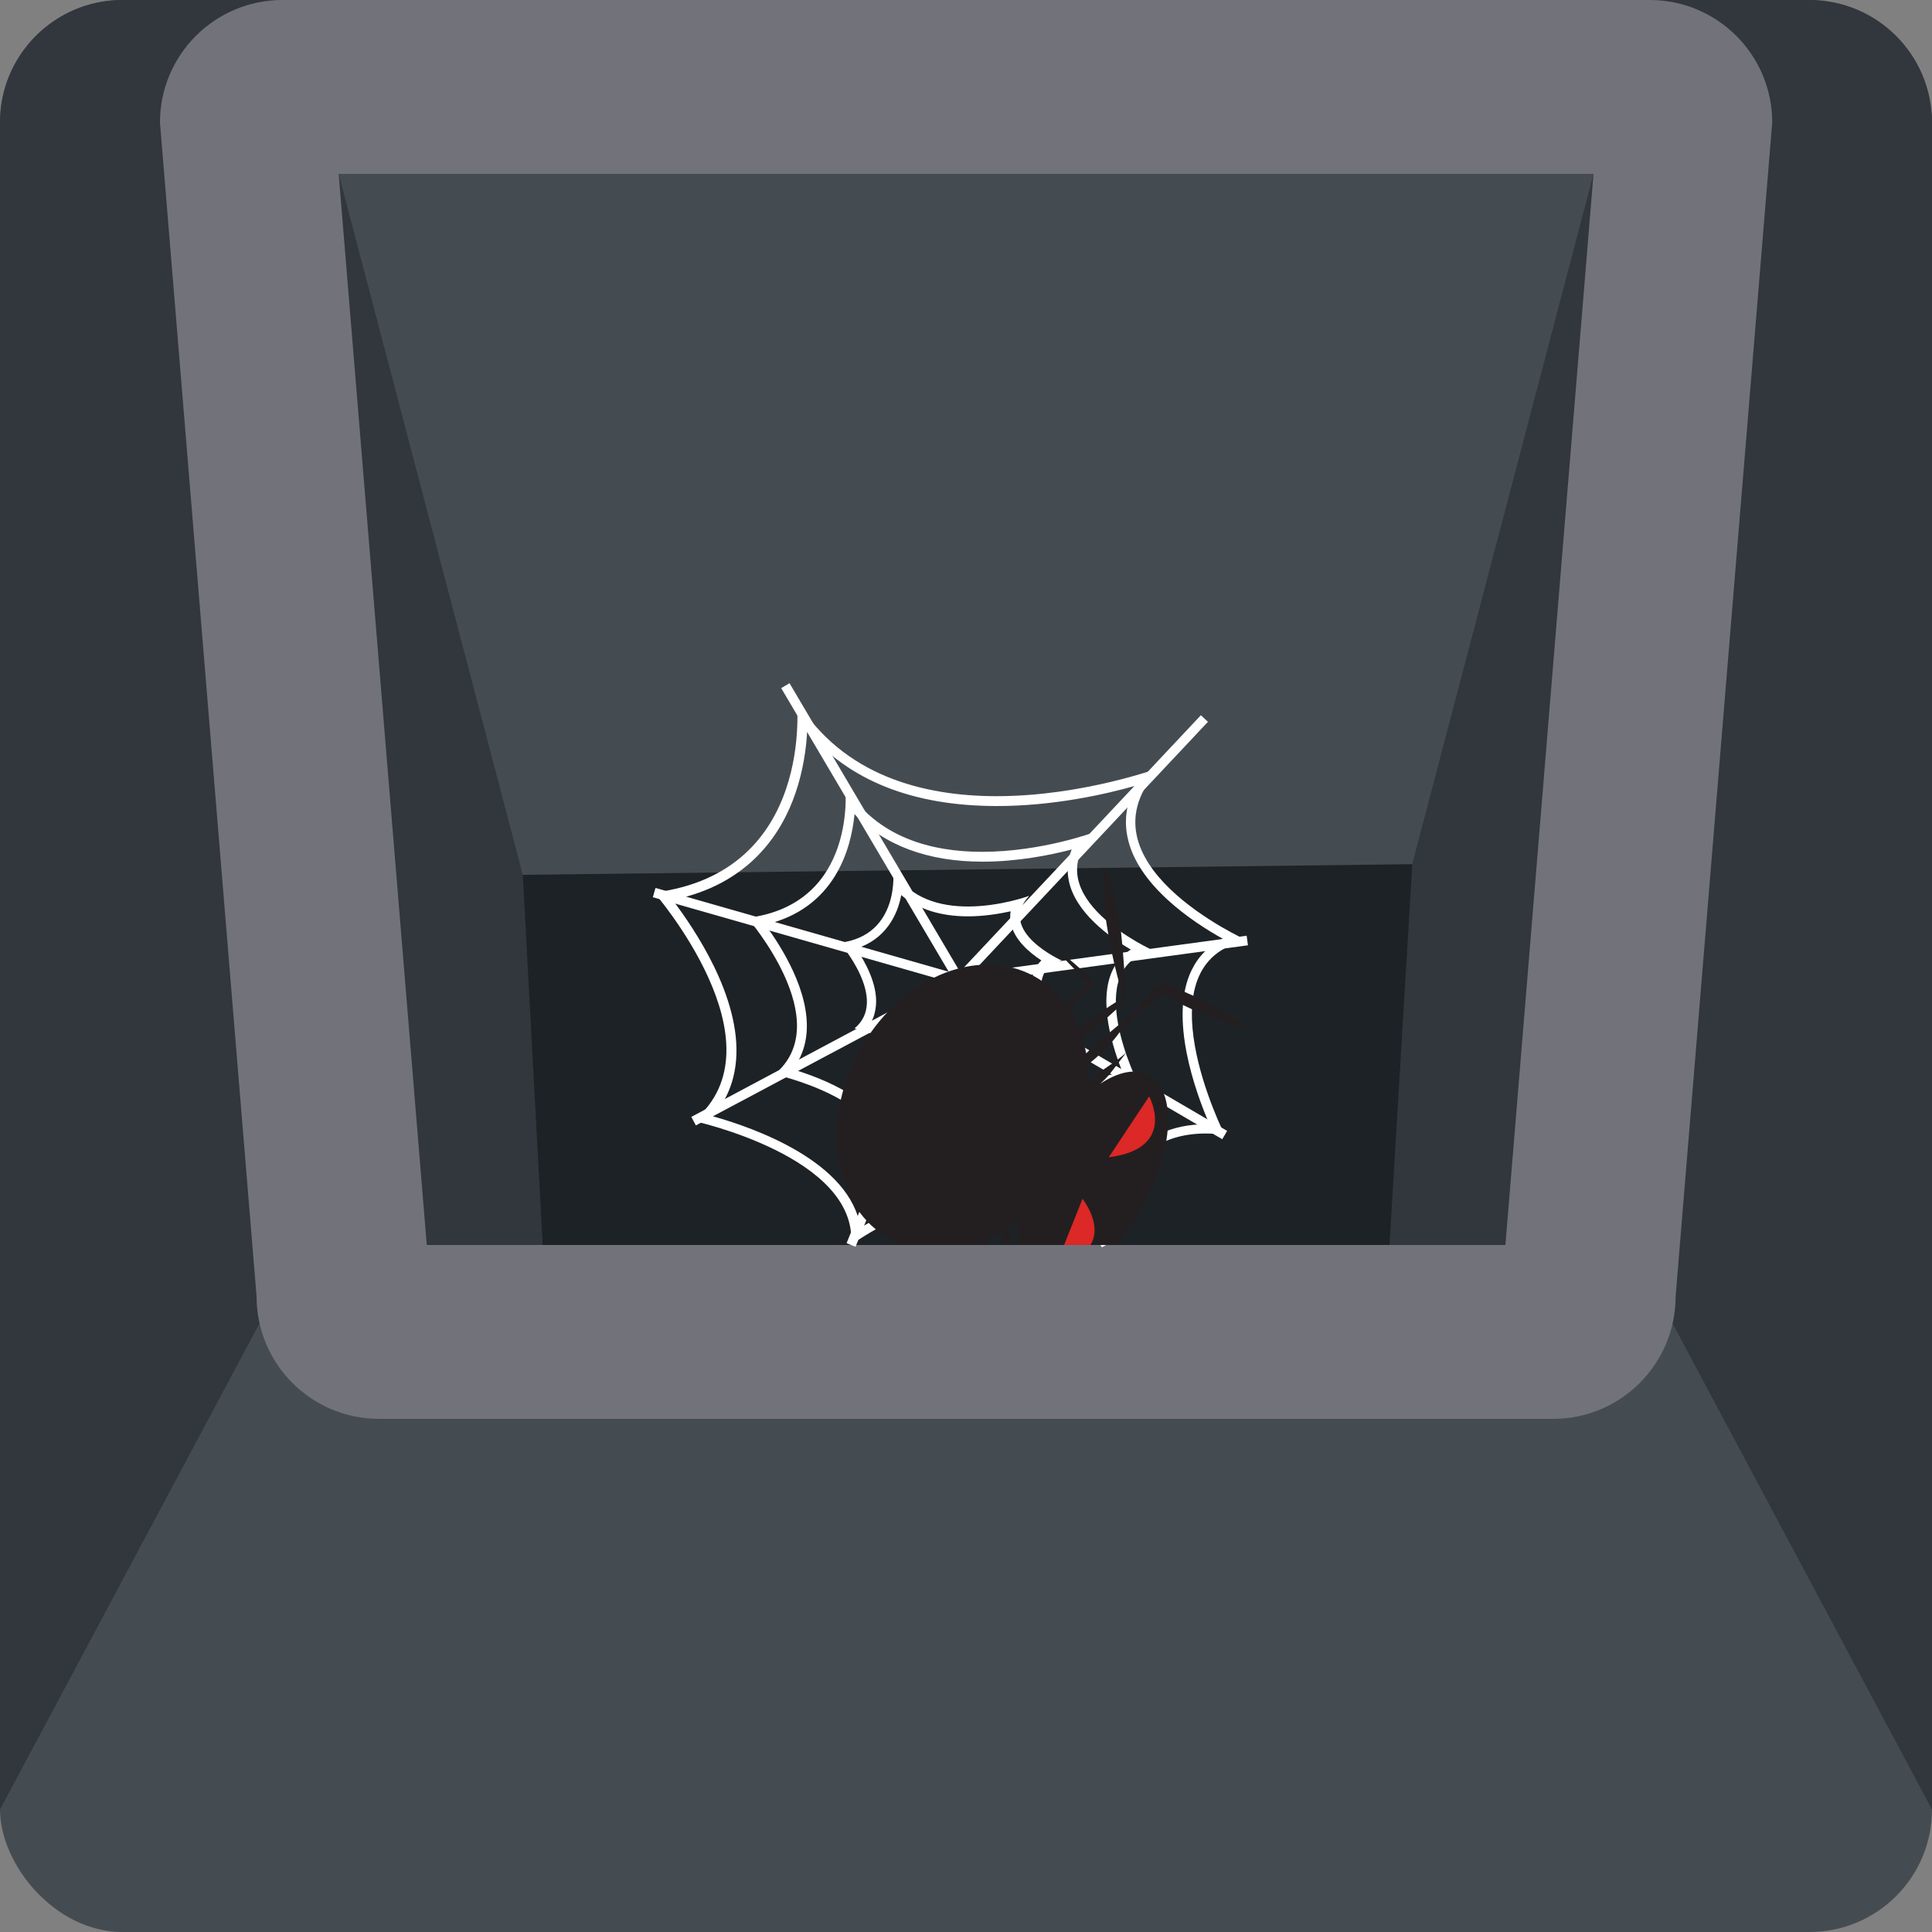 <?xml version="1.0" encoding="UTF-8"?>
<svg id="Layer_1" xmlns="http://www.w3.org/2000/svg" xmlns:xlink="http://www.w3.org/1999/xlink" version="1.1" viewBox="0 0 100 100">
  <rect x="0" y="0" width="100" height="100" fill="#808080" stroke="none"/>
  <!-- Generator: Adobe Illustrator 29.8.2, SVG Export Plug-In . SVG Version: 2.1.1 Build 3)  -->
  <defs>
    <style>
      .st0, .st1 {
        fill: none;
      }

      .st2 {
        fill: #231f20;
      }

      .st3 {
        fill: #72737a;
      }

      .st4 {
        fill: #31373c;
      }

      .st1 {
        stroke: #fff;
        stroke-miterlimit: 10;
        stroke-width: .5px;
      }

      .st5 {
        fill: #fff;
      }

      .st6 {
        fill: #1d2226;
      }

      .st7 {
        fill: #454c51;
      }

      .st8 {
        fill: #dc2826;
      }

      .st9 {
        clip-path: url(#clippath);
      }
    </style>
    <clipPath id="clippath">
      <polygon class="st0" points="28.09 64.44 27.06 45.28 73.1 44.73 71.92 64.44 28.09 64.44"/>
    </clipPath>
  </defs>
  <rect class="st7" width="100" height="100" rx="6.34" ry="6.34"/>
  <g>
    <path class="st4" d="M6.34,0C2.84,0,0,2.84,0,6.34v87.32L50,0H6.34Z"/>
    <path class="st4" d="M93.66,0h-43.66l50,93.66V6.34c0-3.5-2.84-6.34-6.34-6.34Z"/>
  </g>
  <path class="st3" d="M85.4,0H14.62c-3.5,0-6.34,2.84-6.34,6.34l5,60.76c0,3.5,2.84,6.34,6.34,6.34h60.77c3.5,0,6.34-2.84,6.34-6.34l5-60.76c0-3.5-2.84-6.34-6.34-6.34h.01Z"/>
  <polygon class="st4" points="22.09 64.44 17.53 9 82.48 9 77.92 64.44 22.09 64.44"/>
  <polygon class="st7" points="32.09 64.44 17.53 9 82.48 9 67.92 64.44 32.09 64.44"/>
  <polygon class="st6" points="28.09 64.44 27.06 45.28 73.1 44.73 71.92 64.44 28.09 64.44"/>
  <g>
    <path class="st5" d="M41.76,37.83c2.2,2.58,5.5,3.89,9.84,3.89,2.91,0,5.59-.6,7.17-1.05-.46.86-.6,1.75-.41,2.66.5,2.47,3.33,4.37,4.93,5.26-.72.36-1.26.9-1.61,1.62-1.2,2.45.2,6.32.92,7.98-.06,0-.12,0-.17,0-3.65,0-5.12,2.79-5.53,4.98-1.28-1.38-2.93-2.08-4.94-2.08-3.04,0-6.05,1.62-7.42,2.46-.53-3.44-5.56-5.19-7.64-5.77.71-.82,1.11-1.8,1.2-2.92.26-3.24-2.17-6.81-3.29-8.28,3.95-.8,5.65-3.42,6.37-5.55.4-1.17.55-2.31.6-3.18M41.24,36.27s.98,8.88-7.38,9.93c0,0,6.82,7.84,2.04,11.82,0,0,8.54,1.85,8.15,6.41,0,0,3.98-2.87,7.89-2.87,1.96,0,3.89.72,5.31,2.87,0,0,.06-5.76,5.16-5.76.31,0,.64.02.98.07,0,0-4.51-8.95,1.17-10.06,0,0-9.08-4.05-4.51-8.95,0,0-3.98,1.48-8.46,1.48-3.79,0-7.93-1.05-10.35-4.94h0Z"/>
    <path class="st5" d="M44.23,42.14c1.53,1.61,3.79,2.46,6.62,2.46,1.82,0,3.51-.34,4.62-.63-.21.52-.26,1.06-.15,1.61.33,1.63,2.07,2.9,3.21,3.57-.4.25-.71.6-.93,1.04-.8,1.63.02,4.13.53,5.38-2.36.06-3.4,1.77-3.76,3.25-.87-.84-1.98-1.27-3.29-1.27-1.98,0-3.95.99-4.97,1.59-.52-2.17-3.56-3.34-5.07-3.79.41-.55.65-1.18.71-1.9.17-2.14-1.31-4.46-2.14-5.59,3.58-.84,4.44-3.87,4.62-5.72M43.75,40.71s.67,6.09-5.06,6.8c0,0,4.67,5.37,1.4,8.1,0,0,5.85,1.27,5.58,4.39,0,0,2.73-1.97,5.4-1.97,1.34,0,2.67.49,3.64,1.97,0,0,.04-3.95,3.54-3.95.21,0,.44.01.67.05,0,0-3.09-6.13.8-6.89,0,0-6.22-2.77-3.09-6.13,0,0-2.72,1.01-5.8,1.01-2.59,0-5.43-.72-7.09-3.39h0Z"/>
    <path class="st5" d="M46.66,46.34c.86.72,2.03,1.09,3.44,1.09.83,0,1.61-.13,2.21-.26-.04.23-.02.44.01.61.17.85.95,1.52,1.58,1.93-.15.15-.25.3-.32.44-.42.86-.11,2.07.17,2.84-1.04.14-1.59.86-1.85,1.58-.47-.35-1.04-.53-1.68-.53-.99,0-1.97.43-2.59.76-.42-1-1.7-1.58-2.55-1.87.15-.27.23-.57.26-.89.09-1.09-.55-2.24-1.02-2.94,1.49-.48,2.13-1.69,2.33-2.78M46.23,45.08s.37,3.33-2.76,3.72c0,0,2.56,2.94.76,4.43,0,0,3.2.69,3.05,2.4,0,0,1.49-1.07,2.95-1.07.73,0,1.46.27,1.99,1.07,0,0,.02-2.16,1.93-2.16.12,0,.24,0,.37.02,0,0-1.69-3.35.44-3.77,0,0-3.4-1.52-1.69-3.35,0,0-1.49.55-3.17.55-1.42,0-2.97-.39-3.88-1.85h0Z"/>
    <polyline class="st1" points="40.65 35.49 49.64 50.71 62.34 37.19"/>
    <polyline class="st1" points="35.9 58.03 49.64 50.71 33.86 46.2"/>
    <polyline class="st1" points="57.25 64.44 49.64 50.71 44.05 64.44"/>
    <polyline class="st1" points="64.56 48.68 49.64 50.71 63.39 58.75"/>
  </g>
  <g class="st9">
    <g>
      <path class="st2" d="M57.09,44.65c-.03.61,0,1.2.03,1.8.11,1.65.62,3.92,1.03,5.17-.79.51-1.59,1-2.32,1.59-.13-.34-.29-.66-.48-.95.42-.5.83-1,1.37-1.39-.74-.68-1.48-1.35-2.29-1.94l1.88,1.96c-.37.38-.77.72-1.18,1.05-.43-.58-.97-1.07-1.62-1.42-2.95-1.6-7.01.15-9.05,3.91s-1.31,8.12,1.64,9.72c.67.37,1.4.55,2.15.58-.49,1.24-.72,2.56-1.08,3.85l.14.23c.46-1.37,1.1-2.67,1.43-4.08.15,0,.31-.02.46-.04-.3,1.06-.46,2.16-.5,3.27-.04.48-.13.95-.25,1.42-2.04,1.16-3.99,2.47-5.63,4.16,0,0,.04.05.04.05,2.17-1.03,4.04-2.49,5.82-4.07.22-1.65.83-3.23.95-4.89.38-.08.75-.19,1.12-.33-.23.9-.36,1.81-.35,2.74.07,1.26-.3,2.47-.53,3.69.57,1.6,1.29,3.23,2.24,4.64l.06-.02c-.09-.42-.21-.83-.33-1.24-.34-1.16-.88-2.37-1.42-3.46.04-.58.02-1.17.06-1.75.18-1.59.69-3.14.65-4.76.26-.12.51-.25.76-.4-.13.88-.07,1.76.11,2.64h.23c.16-.95.17-1.89-.03-2.83.17-.11.34-.24.51-.37-.2,1.51.11,2.72.94,3.17,1.44.79,3.92-.97,5.52-3.93s1.73-5.98.29-6.77c-.68-.37-1.58-.17-2.52.45.18-.16.35-.33.51-.52l.84-1.09c-.62.54-1.34.94-1.97,1.45,0-.28,0-.55-.03-.82.54-.43,1.04-.9,1.48-1.45.65-.9,1.52-1.54,2.38-2.21,1.04.56,2.1,1.08,3.22,1.44.39.13.78.26,1.19.35l.03-.06c-.33-.25-.68-.47-1.03-.69-1.1-.69-2.29-1.2-3.5-1.68-.44.46-.82.97-1.25,1.43-.83.79-1.78,1.47-2.59,2.27-.05-.27-.11-.54-.19-.8.82-.59,1.55-1.3,2.3-1.98-.21-1.79-.18-3.62-.65-5.37-.14-.58-.3-1.16-.51-1.73,0,0-.06,0-.06,0Z"/>
      <path class="st8" d="M57.39,59.9l2.09-3.15s1.48,2.7-2.09,3.15Z"/>
      <path class="st8" d="M54.68,65.44l1.35-3.39s2.08,2.61-1.35,3.39Z"/>
    </g>
  </g>
</svg>